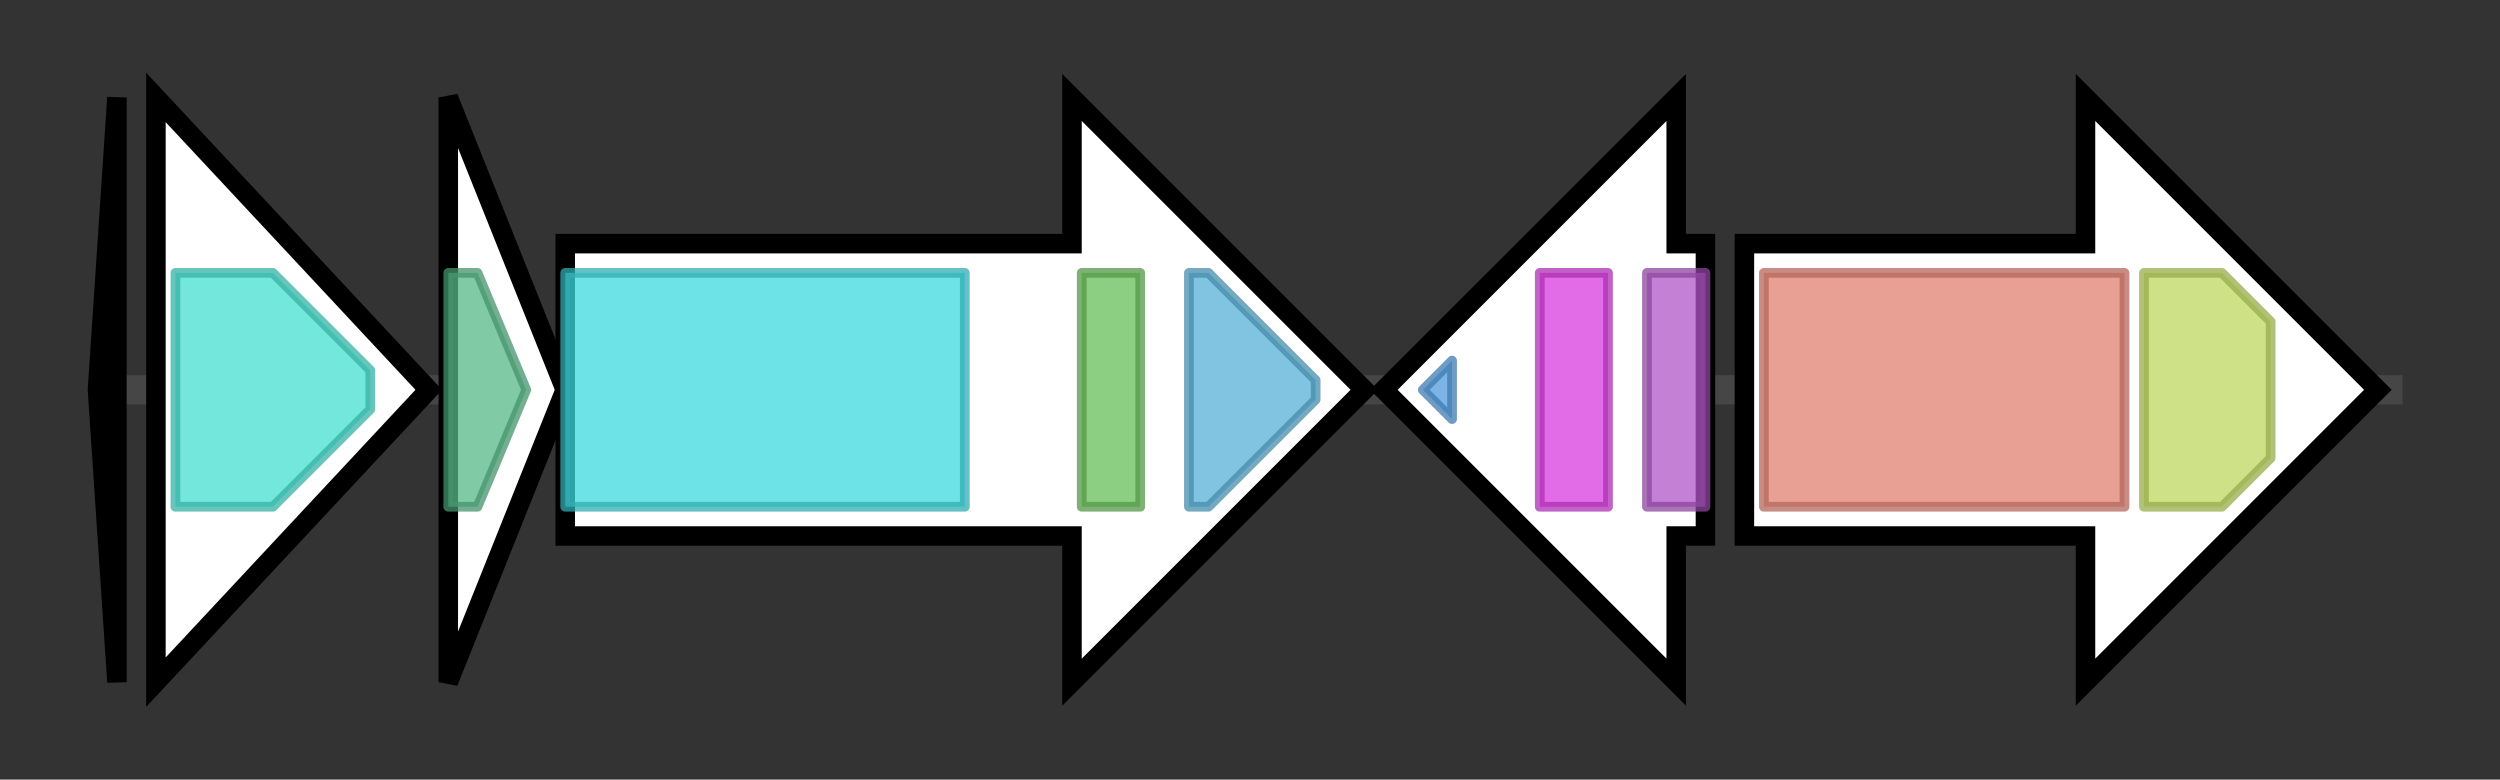 <svg version="1.1" baseProfile="full" xmlns="http://www.w3.org/2000/svg" width="256.533" height="80">
	<rect width="100%" height="100%" fill="#333333" stroke="none"/>
	<g>
		<line x1="10" y1="40.0" x2="246.533" y2="40.0" style="stroke:rgb(70,70,70); stroke-width:3 "/>
		<g>
			<title> (ctg11468_1)</title>
			<polygon class=" (ctg11468_1)" points="10,40 12,10 12,70" fill="rgb(255,255,255)" fill-opacity="1.0" stroke="rgb(0,0,0)" stroke-width="2"  />
		</g>
		<g>
			<title> (ctg11468_2)</title>
			<polygon class=" (ctg11468_2)" points="16,10 44,40 16,70" fill="rgb(255,255,255)" fill-opacity="1.0" stroke="rgb(0,0,0)" stroke-width="2"  />
			<g>
				<title>AP_endonuc_2 (PF01261)
"Xylose isomerase-like TIM barrel"</title>
				<polygon class="PF01261" points="18,28 28,28 38,38 38,42 28,52 18,52" stroke-linejoin="round" width="20" height="24" fill="rgb(69,222,207)" stroke="rgb(55,177,165)" stroke-width="1" opacity="0.75" />
			</g>
		</g>
		<g>
			<title> (ctg11468_3)</title>
			<polygon class=" (ctg11468_3)" points="46,10 58,40 46,70" fill="rgb(255,255,255)" fill-opacity="1.0" stroke="rgb(0,0,0)" stroke-width="2"  />
			<g>
				<title>ACPS (PF01648)
"4'-phosphopantetheinyl transferase superfamily"</title>
				<polygon class="PF01648" points="46,28 49,28 54,40 49,52 46,52" stroke-linejoin="round" width="10" height="24" fill="rgb(85,184,135)" stroke="rgb(68,147,108)" stroke-width="1" opacity="0.75" />
			</g>
		</g>
		<g>
			<title> (ctg11468_4)</title>
			<polygon class=" (ctg11468_4)" points="58,25 110,25 110,10 140,40 110,70 110,55 58,55" fill="rgb(255,255,255)" fill-opacity="1.0" stroke="rgb(0,0,0)" stroke-width="2"  />
			<g>
				<title>AMP-binding (PF00501)
"AMP-binding enzyme"</title>
				<rect class="PF00501" x="58" y="28" stroke-linejoin="round" width="41" height="24" fill="rgb(60,217,223)" stroke="rgb(48,173,178)" stroke-width="1" opacity="0.75" />
			</g>
			<g>
				<title>PP-binding (PF00550)
"Phosphopantetheine attachment site"</title>
				<rect class="PF00550" x="111" y="28" stroke-linejoin="round" width="6" height="24" fill="rgb(103,191,88)" stroke="rgb(82,152,70)" stroke-width="1" opacity="0.75" />
			</g>
			<g>
				<title>Acyltransferase (PF01553)
"Acyltransferase"</title>
				<polygon class="PF01553" points="122,28 124,28 135,39 135,41 124,52 122,52" stroke-linejoin="round" width="13" height="24" fill="rgb(87,176,216)" stroke="rgb(69,140,172)" stroke-width="1" opacity="0.75" />
			</g>
		</g>
		<g>
			<title> (ctg11468_5)</title>
			<polygon class=" (ctg11468_5)" points="175,25 172,25 172,10 142,40 172,70 172,55 175,55" fill="rgb(255,255,255)" fill-opacity="1.0" stroke="rgb(0,0,0)" stroke-width="2"  />
			<g>
				<title>DNA_binding_1 (PF01035)
"6-O-methylguanine DNA methyltransferase, DNA binding domain"</title>
				<polygon class="PF01035" points="146,40 149,37 149,43" stroke-linejoin="round" width="7" height="24" fill="rgb(79,155,220)" stroke="rgb(63,123,176)" stroke-width="1" opacity="0.75" />
			</g>
			<g>
				<title>HTH_18 (PF12833)
"Helix-turn-helix domain"</title>
				<polygon class="PF12833" points="158,28 158,28 165,28 165,52 158,52 158,52" stroke-linejoin="round" width="7" height="24" fill="rgb(216,58,224)" stroke="rgb(172,46,179)" stroke-width="1" opacity="0.75" />
			</g>
			<g>
				<title>Ada_Zn_binding (PF02805)
"Metal binding domain of Ada"</title>
				<rect class="PF02805" x="169" y="28" stroke-linejoin="round" width="6" height="24" fill="rgb(176,85,197)" stroke="rgb(140,68,157)" stroke-width="1" opacity="0.75" />
			</g>
		</g>
		<g>
			<title> (ctg11468_6)</title>
			<polygon class=" (ctg11468_6)" points="179,25 214,25 214,10 244,40 214,70 214,55 179,55" fill="rgb(255,255,255)" fill-opacity="1.0" stroke="rgb(0,0,0)" stroke-width="2"  />
			<g>
				<title>Glyco_hydro_42 (PF02449)
"Beta-galactosidase"</title>
				<rect class="PF02449" x="181" y="28" stroke-linejoin="round" width="37" height="24" fill="rgb(225,128,112)" stroke="rgb(180,102,89)" stroke-width="1" opacity="0.75" />
			</g>
			<g>
				<title>Glyco_hydro_42M (PF08532)
"Beta-galactosidase trimerisation domain"</title>
				<polygon class="PF08532" points="220,28 228,28 233,33 233,47 228,52 220,52" stroke-linejoin="round" width="13" height="24" fill="rgb(190,215,94)" stroke="rgb(152,172,75)" stroke-width="1" opacity="0.75" />
			</g>
		</g>
	</g>
</svg>
